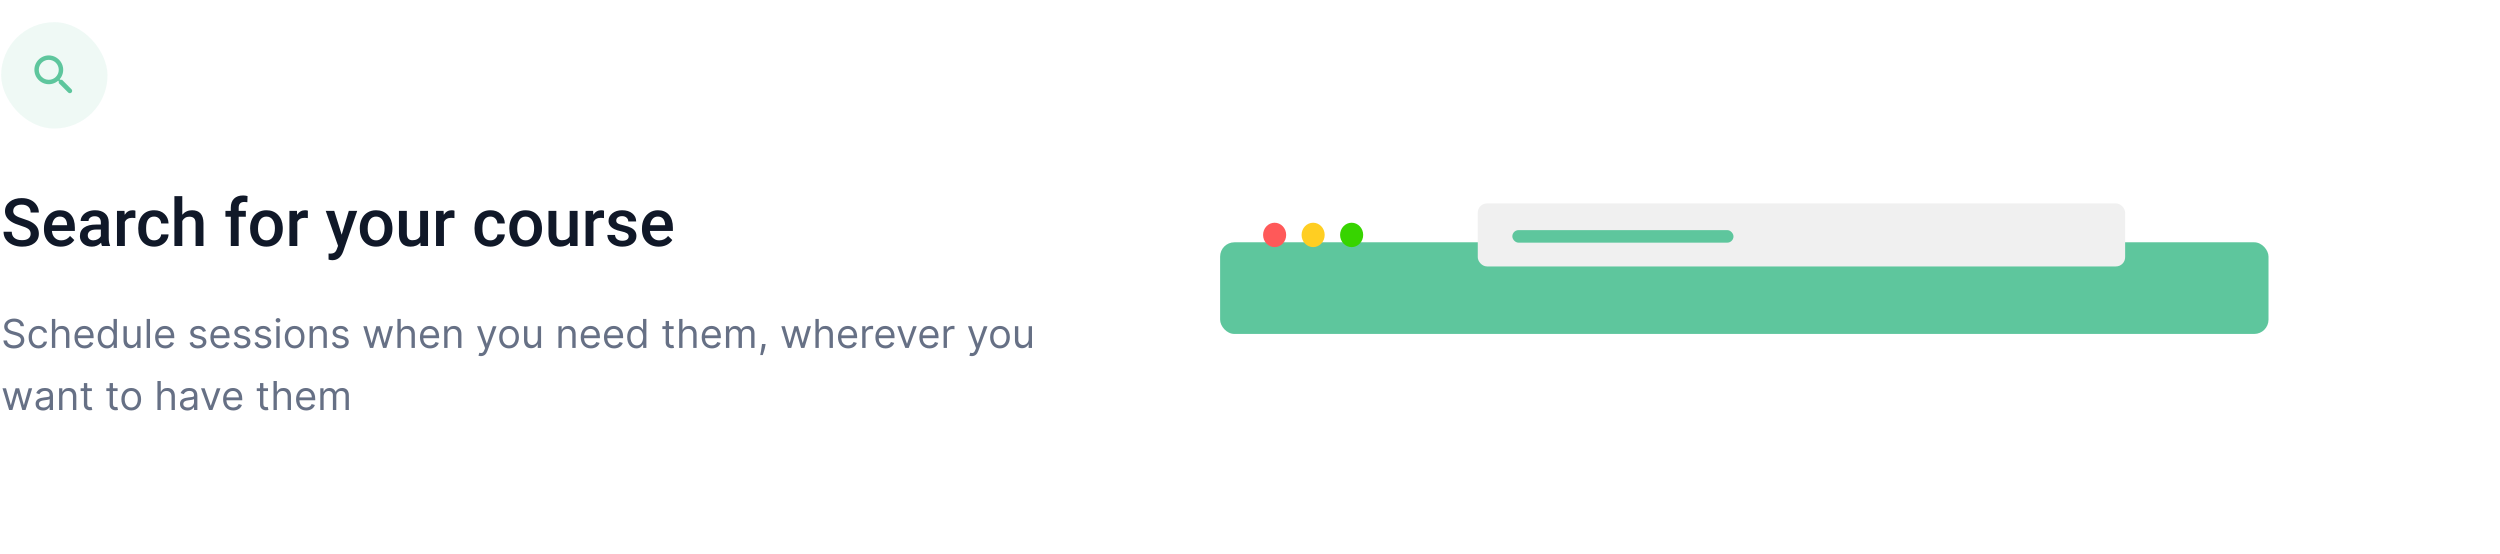 <svg width="1128" height="250" viewBox="0 0 1128 250" fill="none" xmlns="http://www.w3.org/2000/svg">
<rect x="0.513" y="10" width="48" height="48" rx="24" fill="#5EC69D" fill-opacity="0.1"/>
<path d="M28.013 36H27.223L26.943 35.73C28.143 34.33 28.763 32.42 28.423 30.39C27.953 27.61 25.633 25.39 22.833 25.05C18.603 24.53 15.043 28.09 15.563 32.32C15.903 35.12 18.123 37.44 20.903 37.91C22.933 38.25 24.843 37.63 26.243 36.43L26.513 36.71V37.5L30.763 41.75C31.173 42.16 31.843 42.16 32.253 41.75C32.663 41.34 32.663 40.67 32.253 40.26L28.013 36ZM22.013 36C19.523 36 17.513 33.99 17.513 31.5C17.513 29.01 19.523 27 22.013 27C24.503 27 26.513 29.01 26.513 31.5C26.513 33.99 24.503 36 22.013 36Z" fill="#5EC69D"/>
<path d="M13.828 105.507C13.828 104.569 13.496 103.847 12.832 103.339C12.178 102.831 10.991 102.318 9.272 101.801C7.554 101.283 6.187 100.707 5.171 100.072C3.228 98.852 2.256 97.26 2.256 95.297C2.256 93.578 2.954 92.162 4.351 91.049C5.757 89.936 7.578 89.379 9.814 89.379C11.299 89.379 12.622 89.652 13.784 90.199C14.946 90.746 15.859 91.527 16.523 92.543C17.188 93.549 17.52 94.667 17.52 95.897H13.828C13.828 94.784 13.477 93.915 12.773 93.29C12.08 92.655 11.084 92.338 9.785 92.338C8.574 92.338 7.632 92.597 6.958 93.114C6.294 93.632 5.962 94.355 5.962 95.282C5.962 96.064 6.323 96.718 7.046 97.245C7.769 97.763 8.96 98.27 10.62 98.769C12.28 99.257 13.613 99.818 14.619 100.453C15.625 101.078 16.362 101.801 16.831 102.621C17.3 103.432 17.534 104.384 17.534 105.478C17.534 107.255 16.851 108.671 15.483 109.726C14.126 110.771 12.28 111.293 9.946 111.293C8.403 111.293 6.982 111.01 5.684 110.443C4.395 109.867 3.389 109.076 2.666 108.07C1.953 107.064 1.597 105.893 1.597 104.555H5.303C5.303 105.766 5.703 106.703 6.504 107.367C7.305 108.031 8.452 108.363 9.946 108.363C11.235 108.363 12.202 108.104 12.847 107.587C13.501 107.06 13.828 106.366 13.828 105.507ZM27.422 111.293C25.166 111.293 23.335 110.585 21.929 109.169C20.532 107.743 19.834 105.849 19.834 103.485V103.046C19.834 101.464 20.137 100.053 20.742 98.812C21.357 97.562 22.217 96.591 23.32 95.897C24.424 95.204 25.654 94.857 27.012 94.857C29.17 94.857 30.835 95.546 32.007 96.923C33.188 98.3 33.779 100.248 33.779 102.768V104.203H23.423C23.53 105.512 23.965 106.547 24.727 107.309C25.498 108.07 26.465 108.451 27.627 108.451C29.258 108.451 30.586 107.792 31.611 106.474L33.53 108.305C32.895 109.252 32.046 109.989 30.981 110.517C29.927 111.034 28.74 111.293 27.422 111.293ZM26.997 97.714C26.02 97.714 25.23 98.056 24.624 98.739C24.028 99.423 23.648 100.375 23.481 101.596H30.264V101.332C30.186 100.141 29.868 99.242 29.311 98.637C28.755 98.022 27.983 97.714 26.997 97.714ZM46.025 111C45.869 110.697 45.732 110.204 45.615 109.521C44.482 110.702 43.096 111.293 41.455 111.293C39.863 111.293 38.565 110.839 37.559 109.931C36.553 109.022 36.05 107.899 36.05 106.562C36.05 104.872 36.675 103.578 37.925 102.68C39.185 101.771 40.981 101.317 43.315 101.317H45.498V100.277C45.498 99.457 45.269 98.803 44.81 98.314C44.351 97.816 43.652 97.567 42.715 97.567C41.904 97.567 41.24 97.772 40.723 98.183C40.205 98.583 39.946 99.096 39.946 99.721H36.387C36.387 98.852 36.675 98.041 37.251 97.289C37.827 96.527 38.608 95.932 39.595 95.502C40.591 95.072 41.699 94.857 42.92 94.857C44.775 94.857 46.255 95.326 47.358 96.264C48.462 97.191 49.028 98.5 49.058 100.189V107.338C49.058 108.764 49.258 109.901 49.658 110.751V111H46.025ZM42.114 108.437C42.817 108.437 43.477 108.266 44.092 107.924C44.717 107.582 45.185 107.123 45.498 106.547V103.559H43.579C42.261 103.559 41.27 103.788 40.605 104.247C39.941 104.706 39.609 105.355 39.609 106.195C39.609 106.879 39.834 107.426 40.283 107.836C40.742 108.236 41.352 108.437 42.114 108.437ZM61.084 98.402C60.615 98.324 60.132 98.285 59.634 98.285C58.003 98.285 56.904 98.91 56.338 100.16V111H52.778V95.15H56.177L56.265 96.923C57.124 95.546 58.315 94.857 59.839 94.857C60.347 94.857 60.767 94.926 61.099 95.062L61.084 98.402ZM69.551 108.451C70.439 108.451 71.177 108.192 71.763 107.675C72.349 107.157 72.661 106.518 72.7 105.756H76.055C76.016 106.742 75.708 107.665 75.132 108.524C74.556 109.374 73.774 110.048 72.788 110.546C71.802 111.044 70.737 111.293 69.595 111.293C67.378 111.293 65.62 110.575 64.321 109.14C63.023 107.704 62.373 105.722 62.373 103.192V102.826C62.373 100.414 63.018 98.485 64.307 97.04C65.596 95.585 67.353 94.857 69.58 94.857C71.465 94.857 72.998 95.409 74.18 96.513C75.371 97.606 75.996 99.047 76.055 100.834H72.7C72.661 99.926 72.349 99.179 71.763 98.593C71.186 98.007 70.449 97.714 69.551 97.714C68.398 97.714 67.51 98.134 66.885 98.974C66.26 99.804 65.942 101.068 65.933 102.768V103.339C65.933 105.058 66.24 106.342 66.856 107.191C67.481 108.031 68.379 108.451 69.551 108.451ZM82.251 96.879C83.413 95.531 84.883 94.857 86.66 94.857C90.039 94.857 91.753 96.786 91.802 100.644V111H88.242V100.775C88.242 99.682 88.003 98.91 87.524 98.461C87.056 98.002 86.362 97.772 85.444 97.772C84.019 97.772 82.954 98.407 82.251 99.677V111H78.691V88.5H82.251V96.879ZM104.136 111V97.787H101.719V95.15H104.136V93.7C104.136 91.942 104.624 90.585 105.601 89.628C106.577 88.671 107.944 88.192 109.702 88.192C110.327 88.192 110.991 88.28 111.694 88.456L111.606 91.239C111.216 91.161 110.762 91.122 110.244 91.122C108.545 91.122 107.695 91.996 107.695 93.744V95.15H110.918V97.787H107.695V111H104.136ZM112.852 102.929C112.852 101.376 113.159 99.98 113.774 98.739C114.39 97.489 115.254 96.532 116.367 95.868C117.48 95.194 118.76 94.857 120.205 94.857C122.344 94.857 124.077 95.546 125.405 96.923C126.743 98.3 127.466 100.126 127.573 102.401L127.588 103.236C127.588 104.799 127.285 106.195 126.68 107.426C126.084 108.656 125.225 109.608 124.102 110.282C122.988 110.956 121.699 111.293 120.234 111.293C117.998 111.293 116.206 110.551 114.858 109.066C113.521 107.572 112.852 105.585 112.852 103.104V102.929ZM116.411 103.236C116.411 104.867 116.748 106.146 117.422 107.074C118.096 107.992 119.033 108.451 120.234 108.451C121.436 108.451 122.368 107.982 123.032 107.045C123.706 106.107 124.043 104.735 124.043 102.929C124.043 101.327 123.696 100.058 123.003 99.12C122.319 98.183 121.387 97.714 120.205 97.714C119.043 97.714 118.12 98.178 117.437 99.106C116.753 100.023 116.411 101.4 116.411 103.236ZM138.896 98.402C138.428 98.324 137.944 98.285 137.446 98.285C135.815 98.285 134.717 98.91 134.15 100.16V111H130.591V95.15H133.989L134.077 96.923C134.937 95.546 136.128 94.857 137.651 94.857C138.159 94.857 138.579 94.926 138.911 95.062L138.896 98.402ZM154.16 105.902L157.383 95.15H161.177L154.878 113.402C153.911 116.068 152.271 117.401 149.956 117.401C149.438 117.401 148.867 117.313 148.242 117.138V114.384L148.916 114.428C149.814 114.428 150.488 114.262 150.938 113.93C151.396 113.607 151.758 113.061 152.021 112.289L152.534 110.927L146.968 95.15H150.806L154.16 105.902ZM162.334 102.929C162.334 101.376 162.642 99.98 163.257 98.739C163.872 97.489 164.736 96.532 165.85 95.868C166.963 95.194 168.242 94.857 169.688 94.857C171.826 94.857 173.56 95.546 174.888 96.923C176.226 98.3 176.948 100.126 177.056 102.401L177.07 103.236C177.07 104.799 176.768 106.195 176.162 107.426C175.566 108.656 174.707 109.608 173.584 110.282C172.471 110.956 171.182 111.293 169.717 111.293C167.48 111.293 165.688 110.551 164.341 109.066C163.003 107.572 162.334 105.585 162.334 103.104V102.929ZM165.894 103.236C165.894 104.867 166.23 106.146 166.904 107.074C167.578 107.992 168.516 108.451 169.717 108.451C170.918 108.451 171.851 107.982 172.515 107.045C173.188 106.107 173.525 104.735 173.525 102.929C173.525 101.327 173.179 100.058 172.485 99.12C171.802 98.183 170.869 97.714 169.688 97.714C168.525 97.714 167.603 98.178 166.919 99.106C166.235 100.023 165.894 101.4 165.894 103.236ZM189.683 109.447C188.638 110.678 187.153 111.293 185.229 111.293C183.511 111.293 182.207 110.79 181.318 109.784C180.439 108.778 180 107.323 180 105.419V95.15H183.56V105.375C183.56 107.387 184.395 108.393 186.064 108.393C187.793 108.393 188.96 107.772 189.565 106.532V95.15H193.125V111H189.771L189.683 109.447ZM205.049 98.402C204.58 98.324 204.097 98.285 203.599 98.285C201.968 98.285 200.869 98.91 200.303 100.16V111H196.743V95.15H200.142L200.229 96.923C201.089 95.546 202.28 94.857 203.804 94.857C204.312 94.857 204.731 94.926 205.063 95.062L205.049 98.402ZM221.279 108.451C222.168 108.451 222.905 108.192 223.491 107.675C224.077 107.157 224.39 106.518 224.429 105.756H227.783C227.744 106.742 227.437 107.665 226.86 108.524C226.284 109.374 225.503 110.048 224.517 110.546C223.53 111.044 222.466 111.293 221.323 111.293C219.106 111.293 217.349 110.575 216.05 109.14C214.751 107.704 214.102 105.722 214.102 103.192V102.826C214.102 100.414 214.746 98.485 216.035 97.04C217.324 95.585 219.082 94.857 221.309 94.857C223.193 94.857 224.727 95.409 225.908 96.513C227.1 97.606 227.725 99.047 227.783 100.834H224.429C224.39 99.926 224.077 99.179 223.491 98.593C222.915 98.007 222.178 97.714 221.279 97.714C220.127 97.714 219.238 98.134 218.613 98.974C217.988 99.804 217.671 101.068 217.661 102.768V103.339C217.661 105.058 217.969 106.342 218.584 107.191C219.209 108.031 220.107 108.451 221.279 108.451ZM229.805 102.929C229.805 101.376 230.112 99.98 230.728 98.739C231.343 97.489 232.207 96.532 233.32 95.868C234.434 95.194 235.713 94.857 237.158 94.857C239.297 94.857 241.03 95.546 242.358 96.923C243.696 98.3 244.419 100.126 244.526 102.401L244.541 103.236C244.541 104.799 244.238 106.195 243.633 107.426C243.037 108.656 242.178 109.608 241.055 110.282C239.941 110.956 238.652 111.293 237.188 111.293C234.951 111.293 233.159 110.551 231.812 109.066C230.474 107.572 229.805 105.585 229.805 103.104V102.929ZM233.364 103.236C233.364 104.867 233.701 106.146 234.375 107.074C235.049 107.992 235.986 108.451 237.188 108.451C238.389 108.451 239.321 107.982 239.985 107.045C240.659 106.107 240.996 104.735 240.996 102.929C240.996 101.327 240.649 100.058 239.956 99.12C239.272 98.183 238.34 97.714 237.158 97.714C235.996 97.714 235.073 98.178 234.39 99.106C233.706 100.023 233.364 101.4 233.364 103.236ZM257.153 109.447C256.108 110.678 254.624 111.293 252.7 111.293C250.981 111.293 249.678 110.79 248.789 109.784C247.91 108.778 247.471 107.323 247.471 105.419V95.15H251.03V105.375C251.03 107.387 251.865 108.393 253.535 108.393C255.264 108.393 256.431 107.772 257.036 106.532V95.15H260.596V111H257.241L257.153 109.447ZM272.52 98.402C272.051 98.324 271.567 98.285 271.069 98.285C269.438 98.285 268.34 98.91 267.773 100.16V111H264.214V95.15H267.612L267.7 96.923C268.56 95.546 269.751 94.857 271.274 94.857C271.782 94.857 272.202 94.926 272.534 95.062L272.52 98.402ZM283.652 106.693C283.652 106.059 283.389 105.575 282.861 105.243C282.344 104.911 281.479 104.618 280.269 104.364C279.058 104.11 278.047 103.788 277.236 103.397C275.459 102.538 274.57 101.293 274.57 99.662C274.57 98.295 275.146 97.152 276.299 96.234C277.451 95.316 278.916 94.857 280.693 94.857C282.588 94.857 284.116 95.326 285.278 96.264C286.45 97.201 287.036 98.417 287.036 99.911H283.477C283.477 99.228 283.223 98.661 282.715 98.212C282.207 97.753 281.533 97.523 280.693 97.523C279.912 97.523 279.272 97.704 278.774 98.065C278.286 98.427 278.042 98.91 278.042 99.516C278.042 100.062 278.271 100.487 278.73 100.79C279.189 101.093 280.117 101.4 281.514 101.713C282.91 102.016 284.004 102.382 284.795 102.812C285.596 103.231 286.187 103.739 286.567 104.335C286.958 104.931 287.153 105.653 287.153 106.503C287.153 107.929 286.562 109.086 285.381 109.975C284.199 110.854 282.651 111.293 280.737 111.293C279.438 111.293 278.281 111.059 277.266 110.59C276.25 110.121 275.459 109.477 274.893 108.656C274.326 107.836 274.043 106.952 274.043 106.005H277.5C277.549 106.845 277.866 107.494 278.452 107.953C279.038 108.402 279.814 108.627 280.781 108.627C281.719 108.627 282.432 108.451 282.92 108.1C283.408 107.738 283.652 107.27 283.652 106.693ZM297.246 111.293C294.99 111.293 293.159 110.585 291.753 109.169C290.356 107.743 289.658 105.849 289.658 103.485V103.046C289.658 101.464 289.961 100.053 290.566 98.812C291.182 97.562 292.041 96.591 293.145 95.897C294.248 95.204 295.479 94.857 296.836 94.857C298.994 94.857 300.659 95.546 301.831 96.923C303.013 98.3 303.604 100.248 303.604 102.768V104.203H293.247C293.354 105.512 293.789 106.547 294.551 107.309C295.322 108.07 296.289 108.451 297.451 108.451C299.082 108.451 300.41 107.792 301.436 106.474L303.354 108.305C302.72 109.252 301.87 109.989 300.806 110.517C299.751 111.034 298.564 111.293 297.246 111.293ZM296.821 97.714C295.845 97.714 295.054 98.056 294.448 98.739C293.853 99.423 293.472 100.375 293.306 101.596H300.088V101.332C300.01 100.141 299.692 99.242 299.136 98.637C298.579 98.022 297.808 97.714 296.821 97.714Z" fill="#101828"/>
<path d="M9.257 147.182H10.791C10.721 145.207 8.899 143.73 6.368 143.73C3.862 143.73 1.893 145.188 1.893 147.386C1.893 149.151 3.172 150.199 5.217 150.787L6.828 151.247C8.209 151.631 9.436 152.116 9.436 153.42C9.436 154.852 8.055 155.798 6.24 155.798C4.68 155.798 3.3 155.108 3.172 153.625H1.535C1.689 155.773 3.427 157.23 6.24 157.23C9.257 157.23 10.97 155.568 10.97 153.446C10.97 150.991 8.643 150.199 7.288 149.841L5.959 149.483C4.987 149.227 3.427 148.716 3.427 147.31C3.427 146.057 4.578 145.136 6.317 145.136C7.902 145.136 9.104 145.891 9.257 147.182ZM17.36 157.205C19.534 157.205 20.966 155.875 21.221 154.136H19.713C19.432 155.21 18.537 155.849 17.36 155.849C15.571 155.849 14.42 154.366 14.42 152.091C14.42 149.866 15.596 148.409 17.36 148.409C18.69 148.409 19.483 149.227 19.713 150.122H21.221C20.966 148.281 19.406 147.054 17.335 147.054C14.676 147.054 12.912 149.151 12.912 152.142C12.912 155.082 14.599 157.205 17.36 157.205ZM24.935 151.094C24.935 149.381 26.028 148.409 27.517 148.409C28.936 148.409 29.793 149.304 29.793 150.864V157H31.302V150.761C31.302 148.237 29.959 147.054 27.952 147.054C26.405 147.054 25.523 147.7 25.063 148.716H24.935V143.909H23.427V157H24.935V151.094ZM38.178 157.205C40.172 157.205 41.63 156.207 42.09 154.724L40.632 154.315C40.249 155.338 39.36 155.849 38.178 155.849C36.407 155.849 35.186 154.705 35.116 152.602H42.243V151.963C42.243 148.307 40.07 147.054 38.024 147.054C35.365 147.054 33.601 149.151 33.601 152.168C33.601 155.185 35.34 157.205 38.178 157.205ZM35.116 151.298C35.218 149.771 36.299 148.409 38.024 148.409C39.661 148.409 40.709 149.636 40.709 151.298H35.116ZM48.245 157.205C50.137 157.205 50.776 156.028 51.109 155.491H51.288V157H52.745V143.909H51.237V148.741H51.109C50.776 148.23 50.188 147.054 48.271 147.054C45.791 147.054 44.078 149.023 44.078 152.116C44.078 155.236 45.791 157.205 48.245 157.205ZM48.45 155.849C46.558 155.849 45.586 154.188 45.586 152.091C45.586 150.02 46.532 148.409 48.45 148.409C50.291 148.409 51.262 149.892 51.262 152.091C51.262 154.315 50.265 155.849 48.45 155.849ZM61.905 152.986C61.905 154.827 60.499 155.67 59.374 155.67C58.121 155.67 57.226 154.75 57.226 153.318V147.182H55.718V153.42C55.718 155.926 57.047 157.128 58.888 157.128C60.371 157.128 61.343 156.335 61.803 155.338H61.905V157H63.414V147.182H61.905V152.986ZM67.685 143.909H66.177V157H67.685V143.909ZM74.564 157.205C76.559 157.205 78.016 156.207 78.477 154.724L77.019 154.315C76.636 155.338 75.747 155.849 74.564 155.849C72.794 155.849 71.573 154.705 71.503 152.602H78.63V151.963C78.63 148.307 76.457 147.054 74.411 147.054C71.752 147.054 69.988 149.151 69.988 152.168C69.988 155.185 71.727 157.205 74.564 157.205ZM71.503 151.298C71.605 149.771 72.685 148.409 74.411 148.409C76.047 148.409 77.096 149.636 77.096 151.298H71.503ZM92.942 149.381C92.469 147.987 91.408 147.054 89.464 147.054C87.393 147.054 85.859 148.23 85.859 149.892C85.859 151.247 86.665 152.155 88.467 152.577L90.104 152.96C91.094 153.19 91.561 153.663 91.561 154.341C91.561 155.185 90.666 155.875 89.26 155.875C88.026 155.875 87.253 155.344 86.984 154.29L85.552 154.648C85.904 156.316 87.278 157.205 89.285 157.205C91.567 157.205 93.121 155.958 93.121 154.264C93.121 152.896 92.264 152.033 90.513 151.605L89.055 151.247C87.892 150.96 87.368 150.57 87.368 149.815C87.368 148.972 88.263 148.358 89.464 148.358C90.781 148.358 91.325 149.087 91.587 149.764L92.942 149.381ZM99.508 157.205C101.502 157.205 102.96 156.207 103.42 154.724L101.962 154.315C101.579 155.338 100.69 155.849 99.508 155.849C97.737 155.849 96.516 154.705 96.446 152.602H103.573V151.963C103.573 148.307 101.4 147.054 99.355 147.054C96.695 147.054 94.931 149.151 94.931 152.168C94.931 155.185 96.67 157.205 99.508 157.205ZM96.446 151.298C96.548 149.771 97.629 148.409 99.355 148.409C100.991 148.409 102.039 149.636 102.039 151.298H96.446ZM112.823 149.381C112.35 147.987 111.288 147.054 109.345 147.054C107.274 147.054 105.74 148.23 105.74 149.892C105.74 151.247 106.546 152.155 108.348 152.577L109.984 152.96C110.975 153.19 111.442 153.663 111.442 154.341C111.442 155.185 110.547 155.875 109.141 155.875C107.907 155.875 107.134 155.344 106.865 154.29L105.433 154.648C105.785 156.316 107.159 157.205 109.166 157.205C111.448 157.205 113.002 155.958 113.002 154.264C113.002 152.896 112.145 152.033 110.394 151.605L108.936 151.247C107.773 150.96 107.249 150.57 107.249 149.815C107.249 148.972 108.144 148.358 109.345 148.358C110.662 148.358 111.205 149.087 111.467 149.764L112.823 149.381ZM122.227 149.381C121.754 147.987 120.693 147.054 118.75 147.054C116.679 147.054 115.144 148.23 115.144 149.892C115.144 151.247 115.95 152.155 117.752 152.577L119.389 152.96C120.38 153.19 120.846 153.663 120.846 154.341C120.846 155.185 119.951 155.875 118.545 155.875C117.311 155.875 116.538 155.344 116.269 154.29L114.838 154.648C115.189 156.316 116.563 157.205 118.571 157.205C120.853 157.205 122.406 155.958 122.406 154.264C122.406 152.896 121.549 152.033 119.798 151.605L118.34 151.247C117.177 150.96 116.653 150.57 116.653 149.815C116.653 148.972 117.548 148.358 118.75 148.358C120.066 148.358 120.61 149.087 120.872 149.764L122.227 149.381ZM124.677 157H126.185V147.182H124.677V157ZM125.444 145.545C126.032 145.545 126.517 145.085 126.517 144.523C126.517 143.96 126.032 143.5 125.444 143.5C124.856 143.5 124.37 143.96 124.37 144.523C124.37 145.085 124.856 145.545 125.444 145.545ZM132.937 157.205C135.596 157.205 137.386 155.185 137.386 152.142C137.386 149.074 135.596 147.054 132.937 147.054C130.278 147.054 128.488 149.074 128.488 152.142C128.488 155.185 130.278 157.205 132.937 157.205ZM132.937 155.849C130.917 155.849 129.996 154.111 129.996 152.142C129.996 150.173 130.917 148.409 132.937 148.409C134.957 148.409 135.877 150.173 135.877 152.142C135.877 154.111 134.957 155.849 132.937 155.849ZM141.197 151.094C141.197 149.381 142.258 148.409 143.703 148.409C145.102 148.409 145.953 149.323 145.953 150.864V157H147.461V150.761C147.461 148.256 146.125 147.054 144.137 147.054C142.654 147.054 141.734 147.719 141.274 148.716H141.146V147.182H139.688V157H141.197V151.094ZM157.172 149.381C156.699 147.987 155.638 147.054 153.695 147.054C151.624 147.054 150.09 148.23 150.09 149.892C150.09 151.247 150.895 152.155 152.698 152.577L154.334 152.96C155.325 153.19 155.791 153.663 155.791 154.341C155.791 155.185 154.897 155.875 153.49 155.875C152.257 155.875 151.483 155.344 151.215 154.29L149.783 154.648C150.134 156.316 151.509 157.205 153.516 157.205C155.798 157.205 157.351 155.958 157.351 154.264C157.351 152.896 156.495 152.033 154.743 151.605L153.286 151.247C152.122 150.96 151.598 150.57 151.598 149.815C151.598 148.972 152.493 148.358 153.695 148.358C155.012 148.358 155.555 149.087 155.817 149.764L157.172 149.381ZM166.909 157H168.392L170.54 149.457H170.693L172.841 157H174.324L177.315 147.182H175.73L173.608 154.673H173.505L171.434 147.182H169.824L167.727 154.699H167.625L165.503 147.182H163.917L166.909 157ZM180.818 151.094C180.818 149.381 181.911 148.409 183.4 148.409C184.819 148.409 185.676 149.304 185.676 150.864V157H187.184V150.761C187.184 148.237 185.842 147.054 183.835 147.054C182.288 147.054 181.406 147.7 180.946 148.716H180.818V143.909H179.309V157H180.818V151.094ZM194.061 157.205C196.055 157.205 197.512 156.207 197.973 154.724L196.515 154.315C196.132 155.338 195.243 155.849 194.061 155.849C192.29 155.849 191.069 154.705 190.999 152.602H198.126V151.963C198.126 148.307 195.953 147.054 193.907 147.054C191.248 147.054 189.484 149.151 189.484 152.168C189.484 155.185 191.223 157.205 194.061 157.205ZM190.999 151.298C191.101 149.771 192.181 148.409 193.907 148.409C195.544 148.409 196.592 149.636 196.592 151.298H190.999ZM201.929 151.094C201.929 149.381 202.99 148.409 204.435 148.409C205.835 148.409 206.685 149.323 206.685 150.864V157H208.193V150.761C208.193 148.256 206.858 147.054 204.87 147.054C203.387 147.054 202.466 147.719 202.006 148.716H201.878V147.182H200.421V157H201.929V151.094ZM216.984 160.682C218.346 160.682 219.304 159.96 219.873 158.432L224.054 147.207L222.405 147.182L219.694 155.006H219.592L216.882 147.182H215.245L218.876 157.051L218.595 157.818C218.045 159.314 217.368 159.455 216.268 159.173L215.885 160.503C216.038 160.58 216.473 160.682 216.984 160.682ZM229.687 157.205C232.346 157.205 234.136 155.185 234.136 152.142C234.136 149.074 232.346 147.054 229.687 147.054C227.028 147.054 225.238 149.074 225.238 152.142C225.238 155.185 227.028 157.205 229.687 157.205ZM229.687 155.849C227.667 155.849 226.746 154.111 226.746 152.142C226.746 150.173 227.667 148.409 229.687 148.409C231.707 148.409 232.627 150.173 232.627 152.142C232.627 154.111 231.707 155.849 229.687 155.849ZM242.626 152.986C242.626 154.827 241.22 155.67 240.095 155.67C238.842 155.67 237.947 154.75 237.947 153.318V147.182H236.438V153.42C236.438 155.926 237.768 157.128 239.609 157.128C241.092 157.128 242.063 156.335 242.524 155.338H242.626V157H244.134V147.182H242.626V152.986ZM253.468 151.094C253.468 149.381 254.529 148.409 255.974 148.409C257.374 148.409 258.224 149.323 258.224 150.864V157H259.733V150.761C259.733 148.256 258.397 147.054 256.409 147.054C254.926 147.054 254.005 147.719 253.545 148.716H253.417V147.182H251.96V157H253.468V151.094ZM266.606 157.205C268.6 157.205 270.057 156.207 270.517 154.724L269.06 154.315C268.677 155.338 267.788 155.849 266.606 155.849C264.835 155.849 263.614 154.705 263.544 152.602H270.671V151.963C270.671 148.307 268.498 147.054 266.452 147.054C263.793 147.054 262.029 149.151 262.029 152.168C262.029 155.185 263.767 157.205 266.606 157.205ZM263.544 151.298C263.646 149.771 264.726 148.409 266.452 148.409C268.089 148.409 269.137 149.636 269.137 151.298H263.544ZM277.082 157.205C279.076 157.205 280.534 156.207 280.994 154.724L279.537 154.315C279.153 155.338 278.265 155.849 277.082 155.849C275.312 155.849 274.091 154.705 274.02 152.602H281.147V151.963C281.147 148.307 278.974 147.054 276.929 147.054C274.27 147.054 272.505 149.151 272.505 152.168C272.505 155.185 274.244 157.205 277.082 157.205ZM274.02 151.298C274.123 149.771 275.203 148.409 276.929 148.409C278.565 148.409 279.613 149.636 279.613 151.298H274.02ZM287.15 157.205C289.042 157.205 289.681 156.028 290.013 155.491H290.192V157H291.65V143.909H290.141V148.741H290.013C289.681 148.23 289.093 147.054 287.175 147.054C284.695 147.054 282.982 149.023 282.982 152.116C282.982 155.236 284.695 157.205 287.15 157.205ZM287.354 155.849C285.462 155.849 284.491 154.188 284.491 152.091C284.491 150.02 285.437 148.409 287.354 148.409C289.195 148.409 290.167 149.892 290.167 152.091C290.167 154.315 289.169 155.849 287.354 155.849ZM303.954 147.182H301.858V144.83H300.349V147.182H298.866V148.46H300.349V154.597C300.349 156.31 301.73 157.128 303.008 157.128C303.571 157.128 303.929 157.026 304.133 156.949L303.826 155.594C303.699 155.619 303.494 155.67 303.162 155.67C302.497 155.67 301.858 155.466 301.858 154.188V148.46H303.954V147.182ZM307.943 151.094C307.943 149.381 309.036 148.409 310.525 148.409C311.944 148.409 312.801 149.304 312.801 150.864V157H314.309V150.761C314.309 148.237 312.967 147.054 310.96 147.054C309.413 147.054 308.531 147.7 308.071 148.716H307.943V143.909H306.434V157H307.943V151.094ZM321.186 157.205C323.18 157.205 324.637 156.207 325.098 154.724L323.64 154.315C323.257 155.338 322.368 155.849 321.186 155.849C319.415 155.849 318.194 154.705 318.124 152.602H325.251V151.963C325.251 148.307 323.078 147.054 321.032 147.054C318.373 147.054 316.609 149.151 316.609 152.168C316.609 155.185 318.348 157.205 321.186 157.205ZM318.124 151.298C318.226 149.771 319.306 148.409 321.032 148.409C322.669 148.409 323.717 149.636 323.717 151.298H318.124ZM327.546 157H329.054V150.864C329.054 149.425 330.103 148.409 331.279 148.409C332.423 148.409 333.222 149.157 333.222 150.276V157H334.756V150.608C334.756 149.342 335.549 148.409 336.929 148.409C338.003 148.409 338.924 148.978 338.924 150.429V157H340.432V150.429C340.432 148.121 339.192 147.054 337.441 147.054C336.034 147.054 335.005 147.7 334.5 148.716H334.398C333.912 147.668 333.056 147.054 331.764 147.054C330.486 147.054 329.54 147.668 329.131 148.716H329.003V147.182H327.546V157ZM345.44 155.21H343.804L343.727 155.926C343.542 157.658 343.177 159.384 343.011 160.196H344.162C344.469 159.327 345.121 157.358 345.338 155.901L345.44 155.21ZM355.522 157H357.005L359.153 149.457H359.306L361.454 157H362.937L365.928 147.182H364.343L362.221 154.673H362.119L360.048 147.182H358.437L356.34 154.699H356.238L354.116 147.182H352.531L355.522 157ZM369.431 151.094C369.431 149.381 370.524 148.409 372.014 148.409C373.433 148.409 374.289 149.304 374.289 150.864V157H375.798V150.761C375.798 148.237 374.455 147.054 372.448 147.054C370.901 147.054 370.019 147.7 369.559 148.716H369.431V143.909H367.923V157H369.431V151.094ZM382.674 157.205C384.668 157.205 386.126 156.207 386.586 154.724L385.128 154.315C384.745 155.338 383.856 155.849 382.674 155.849C380.903 155.849 379.682 154.705 379.612 152.602H386.739V151.963C386.739 148.307 384.566 147.054 382.521 147.054C379.861 147.054 378.097 149.151 378.097 152.168C378.097 155.185 379.836 157.205 382.674 157.205ZM379.612 151.298C379.714 149.771 380.795 148.409 382.521 148.409C384.157 148.409 385.205 149.636 385.205 151.298H379.612ZM389.034 157H390.543V150.787C390.543 149.457 391.591 148.486 393.023 148.486C393.425 148.486 393.841 148.562 393.943 148.588V147.054C393.771 147.041 393.374 147.028 393.15 147.028C391.974 147.028 390.952 147.693 390.594 148.665H390.491V147.182H389.034V157ZM399.549 157.205C401.543 157.205 403.001 156.207 403.461 154.724L402.003 154.315C401.62 155.338 400.731 155.849 399.549 155.849C397.778 155.849 396.557 154.705 396.487 152.602H403.614V151.963C403.614 148.307 401.441 147.054 399.396 147.054C396.736 147.054 394.972 149.151 394.972 152.168C394.972 155.185 396.711 157.205 399.549 157.205ZM396.487 151.298C396.589 149.771 397.67 148.409 399.396 148.409C401.032 148.409 402.08 149.636 402.08 151.298H396.487ZM413.639 147.182H412.002L409.292 155.006H409.19L406.479 147.182H404.843L408.474 157H410.008L413.639 147.182ZM419.395 157.205C421.389 157.205 422.846 156.207 423.307 154.724L421.849 154.315C421.466 155.338 420.577 155.849 419.395 155.849C417.624 155.849 416.403 154.705 416.333 152.602H423.46V151.963C423.46 148.307 421.287 147.054 419.241 147.054C416.582 147.054 414.818 149.151 414.818 152.168C414.818 155.185 416.557 157.205 419.395 157.205ZM416.333 151.298C416.435 149.771 417.515 148.409 419.241 148.409C420.878 148.409 421.926 149.636 421.926 151.298H416.333ZM425.755 157H427.263V150.787C427.263 149.457 428.312 148.486 429.743 148.486C430.146 148.486 430.562 148.562 430.664 148.588V147.054C430.491 147.041 430.095 147.028 429.871 147.028C428.695 147.028 427.672 147.693 427.314 148.665H427.212V147.182H425.755V157ZM438.486 160.682C439.848 160.682 440.806 159.96 441.375 158.432L445.556 147.207L443.907 147.182L441.196 155.006H441.094L438.384 147.182H436.747L440.378 157.051L440.097 157.818C439.547 159.314 438.87 159.455 437.77 159.173L437.387 160.503C437.54 160.58 437.975 160.682 438.486 160.682ZM451.189 157.205C453.848 157.205 455.638 155.185 455.638 152.142C455.638 149.074 453.848 147.054 451.189 147.054C448.53 147.054 446.74 149.074 446.74 152.142C446.74 155.185 448.53 157.205 451.189 157.205ZM451.189 155.849C449.169 155.849 448.248 154.111 448.248 152.142C448.248 150.173 449.169 148.409 451.189 148.409C453.209 148.409 454.129 150.173 454.129 152.142C454.129 154.111 453.209 155.849 451.189 155.849ZM464.128 152.986C464.128 154.827 462.722 155.67 461.597 155.67C460.344 155.67 459.449 154.75 459.449 153.318V147.182H457.94V153.42C457.94 155.926 459.27 157.128 461.111 157.128C462.594 157.128 463.565 156.335 464.025 155.338H464.128V157H465.636V147.182H464.128V152.986ZM4.118 185H5.601L7.748 177.457H7.902L10.05 185H11.533L14.524 175.182H12.939L10.817 182.673H10.714L8.643 175.182H7.033L4.936 182.699H4.834L2.712 175.182H1.126L4.118 185ZM19.408 185.23C21.121 185.23 22.015 184.31 22.322 183.67H22.399V185H23.908V178.531C23.908 175.412 21.53 175.054 20.277 175.054C18.794 175.054 17.106 175.565 16.339 177.355L17.771 177.866C18.104 177.151 18.89 176.384 20.328 176.384C21.715 176.384 22.399 177.119 22.399 178.378V178.429C22.399 179.158 21.658 179.094 19.868 179.324C18.046 179.56 16.058 179.963 16.058 182.213C16.058 184.131 17.541 185.23 19.408 185.23ZM19.638 183.875C18.436 183.875 17.567 183.338 17.567 182.29C17.567 181.139 18.615 180.781 19.791 180.628C20.43 180.551 22.143 180.372 22.399 180.065V181.446C22.399 182.673 21.427 183.875 19.638 183.875ZM28.169 179.094C28.169 177.381 29.231 176.409 30.675 176.409C32.075 176.409 32.925 177.323 32.925 178.864V185H34.434V178.761C34.434 176.256 33.098 175.054 31.11 175.054C29.627 175.054 28.706 175.719 28.246 176.716H28.118V175.182H26.661V185H28.169V179.094ZM41.46 175.182H39.364V172.83H37.855V175.182H36.372V176.46H37.855V182.597C37.855 184.31 39.236 185.128 40.514 185.128C41.077 185.128 41.435 185.026 41.639 184.949L41.332 183.594C41.205 183.619 41 183.67 40.667 183.67C40.003 183.67 39.364 183.466 39.364 182.188V176.46H41.46V175.182ZM53.062 175.182H50.965V172.83H49.457V175.182H47.974V176.46H49.457V182.597C49.457 184.31 50.837 185.128 52.116 185.128C52.678 185.128 53.036 185.026 53.241 184.949L52.934 183.594C52.806 183.619 52.602 183.67 52.269 183.67C51.604 183.67 50.965 183.466 50.965 182.188V176.46H53.062V175.182ZM59.214 185.205C61.873 185.205 63.663 183.185 63.663 180.142C63.663 177.074 61.873 175.054 59.214 175.054C56.555 175.054 54.765 177.074 54.765 180.142C54.765 183.185 56.555 185.205 59.214 185.205ZM59.214 183.849C57.194 183.849 56.274 182.111 56.274 180.142C56.274 178.173 57.194 176.409 59.214 176.409C61.234 176.409 62.154 178.173 62.154 180.142C62.154 182.111 61.234 183.849 59.214 183.849ZM72.537 179.094C72.537 177.381 73.63 176.409 75.119 176.409C76.538 176.409 77.395 177.304 77.395 178.864V185H78.903V178.761C78.903 176.237 77.561 175.054 75.554 175.054C74.007 175.054 73.125 175.7 72.665 176.716H72.537V171.909H71.028V185H72.537V179.094ZM84.552 185.23C86.265 185.23 87.16 184.31 87.467 183.67H87.544V185H89.052V178.531C89.052 175.412 86.674 175.054 85.421 175.054C83.939 175.054 82.251 175.565 81.484 177.355L82.916 177.866C83.248 177.151 84.034 176.384 85.473 176.384C86.86 176.384 87.544 177.119 87.544 178.378V178.429C87.544 179.158 86.802 179.094 85.012 179.324C83.191 179.56 81.203 179.963 81.203 182.213C81.203 184.131 82.686 185.23 84.552 185.23ZM84.782 183.875C83.581 183.875 82.711 183.338 82.711 182.29C82.711 181.139 83.76 180.781 84.936 180.628C85.575 180.551 87.288 180.372 87.544 180.065V181.446C87.544 182.673 86.572 183.875 84.782 183.875ZM99.482 175.182H97.846L95.136 183.006H95.034L92.323 175.182H90.687L94.318 185H95.852L99.482 175.182ZM105.238 185.205C107.233 185.205 108.69 184.207 109.15 182.724L107.693 182.315C107.309 183.338 106.421 183.849 105.238 183.849C103.468 183.849 102.247 182.705 102.177 180.602H109.304V179.963C109.304 176.307 107.13 175.054 105.085 175.054C102.426 175.054 100.662 177.151 100.662 180.168C100.662 183.185 102.4 185.205 105.238 185.205ZM102.177 179.298C102.279 177.771 103.359 176.409 105.085 176.409C106.721 176.409 107.77 177.636 107.77 179.298H102.177ZM120.931 175.182H118.834V172.83H117.326V175.182H115.843V176.46H117.326V182.597C117.326 184.31 118.706 185.128 119.985 185.128C120.547 185.128 120.905 185.026 121.11 184.949L120.803 183.594C120.675 183.619 120.471 183.67 120.138 183.67C119.473 183.67 118.834 183.466 118.834 182.188V176.46H120.931V175.182ZM124.919 179.094C124.919 177.381 126.013 176.409 127.502 176.409C128.921 176.409 129.777 177.304 129.777 178.864V185H131.286V178.761C131.286 176.237 129.944 175.054 127.937 175.054C126.39 175.054 125.508 175.7 125.047 176.716H124.919V171.909H123.411V185H124.919V179.094ZM138.162 185.205C140.157 185.205 141.614 184.207 142.074 182.724L140.617 182.315C140.233 183.338 139.345 183.849 138.162 183.849C136.392 183.849 135.171 182.705 135.1 180.602H142.228V179.963C142.228 176.307 140.054 175.054 138.009 175.054C135.35 175.054 133.585 177.151 133.585 180.168C133.585 183.185 135.324 185.205 138.162 185.205ZM135.1 179.298C135.203 177.771 136.283 176.409 138.009 176.409C139.645 176.409 140.693 177.636 140.693 179.298H135.1ZM144.522 185H146.031V178.864C146.031 177.425 147.079 176.409 148.255 176.409C149.399 176.409 150.198 177.157 150.198 178.276V185H151.733V178.608C151.733 177.342 152.525 176.409 153.906 176.409C154.98 176.409 155.9 176.978 155.9 178.429V185H157.409V178.429C157.409 176.121 156.169 175.054 154.417 175.054C153.011 175.054 151.982 175.7 151.477 176.716H151.375C150.889 175.668 150.032 175.054 148.741 175.054C147.463 175.054 146.517 175.668 146.108 176.716H145.98V175.182H144.522V185Z" fill="#667085"/>
<g filter="url(#filter0_d_2_39838)">
<g filter="url(#filter1_d_2_39838)">
<rect x="550.513" y="80.321" width="473.041" height="41.359" rx="6.462" fill="#5EC69D"/>
</g>
<ellipse cx="575.111" cy="101" rx="5.212" ry="5.505" fill="#FF5959"/>
<ellipse cx="592.485" cy="101" rx="5.212" ry="5.505" fill="#FFCE22"/>
<ellipse cx="609.858" cy="101" rx="5.212" ry="5.505" fill="#37D400"/>
<rect x="666.768" y="86.783" width="292.096" height="28.434" rx="4.17" fill="#F0F0F0"/>
<rect x="682.36" y="98.827" width="99.791" height="5.668" rx="2.834" fill="#5EC69D"/>
</g>
<defs>
<filter id="filter0_d_2_39838" x="530.513" y="65.321" width="513.041" height="81.359" filterUnits="userSpaceOnUse" color-interpolation-filters="sRGB">
<feFlood flood-opacity="0" result="BackgroundImageFix"/>
<feColorMatrix in="SourceAlpha" type="matrix" values="0 0 0 0 0 0 0 0 0 0 0 0 0 0 0 0 0 0 127 0" result="hardAlpha"/>
<feMorphology radius="4" operator="dilate" in="SourceAlpha" result="effect1_dropShadow_2_39838"/>
<feOffset dy="5"/>
<feGaussianBlur stdDeviation="8"/>
<feColorMatrix type="matrix" values="0 0 0 0 0.439 0 0 0 0 0.565 0 0 0 0 0.69 0 0 0 0.1 0"/>
<feBlend mode="normal" in2="BackgroundImageFix" result="effect1_dropShadow_2_39838"/>
<feBlend mode="normal" in="SourceGraphic" in2="effect1_dropShadow_2_39838" result="shape"/>
</filter>
<filter id="filter1_d_2_39838" x="446.513" y="0.321" width="681.041" height="249.359" filterUnits="userSpaceOnUse" color-interpolation-filters="sRGB">
<feFlood flood-opacity="0" result="BackgroundImageFix"/>
<feColorMatrix in="SourceAlpha" type="matrix" values="0 0 0 0 0 0 0 0 0 0 0 0 0 0 0 0 0 0 127 0" result="hardAlpha"/>
<feMorphology radius="20" operator="erode" in="SourceAlpha" result="effect1_dropShadow_2_39838"/>
<feOffset dy="24"/>
<feGaussianBlur stdDeviation="62"/>
<feComposite in2="hardAlpha" operator="out"/>
<feColorMatrix type="matrix" values="0 0 0 0 0.478 0 0 0 0 0.537 0 0 0 0 0.58 0 0 0 0.27 0"/>
<feBlend mode="normal" in2="BackgroundImageFix" result="effect1_dropShadow_2_39838"/>
<feBlend mode="normal" in="SourceGraphic" in2="effect1_dropShadow_2_39838" result="shape"/>
</filter>
</defs>
</svg>
